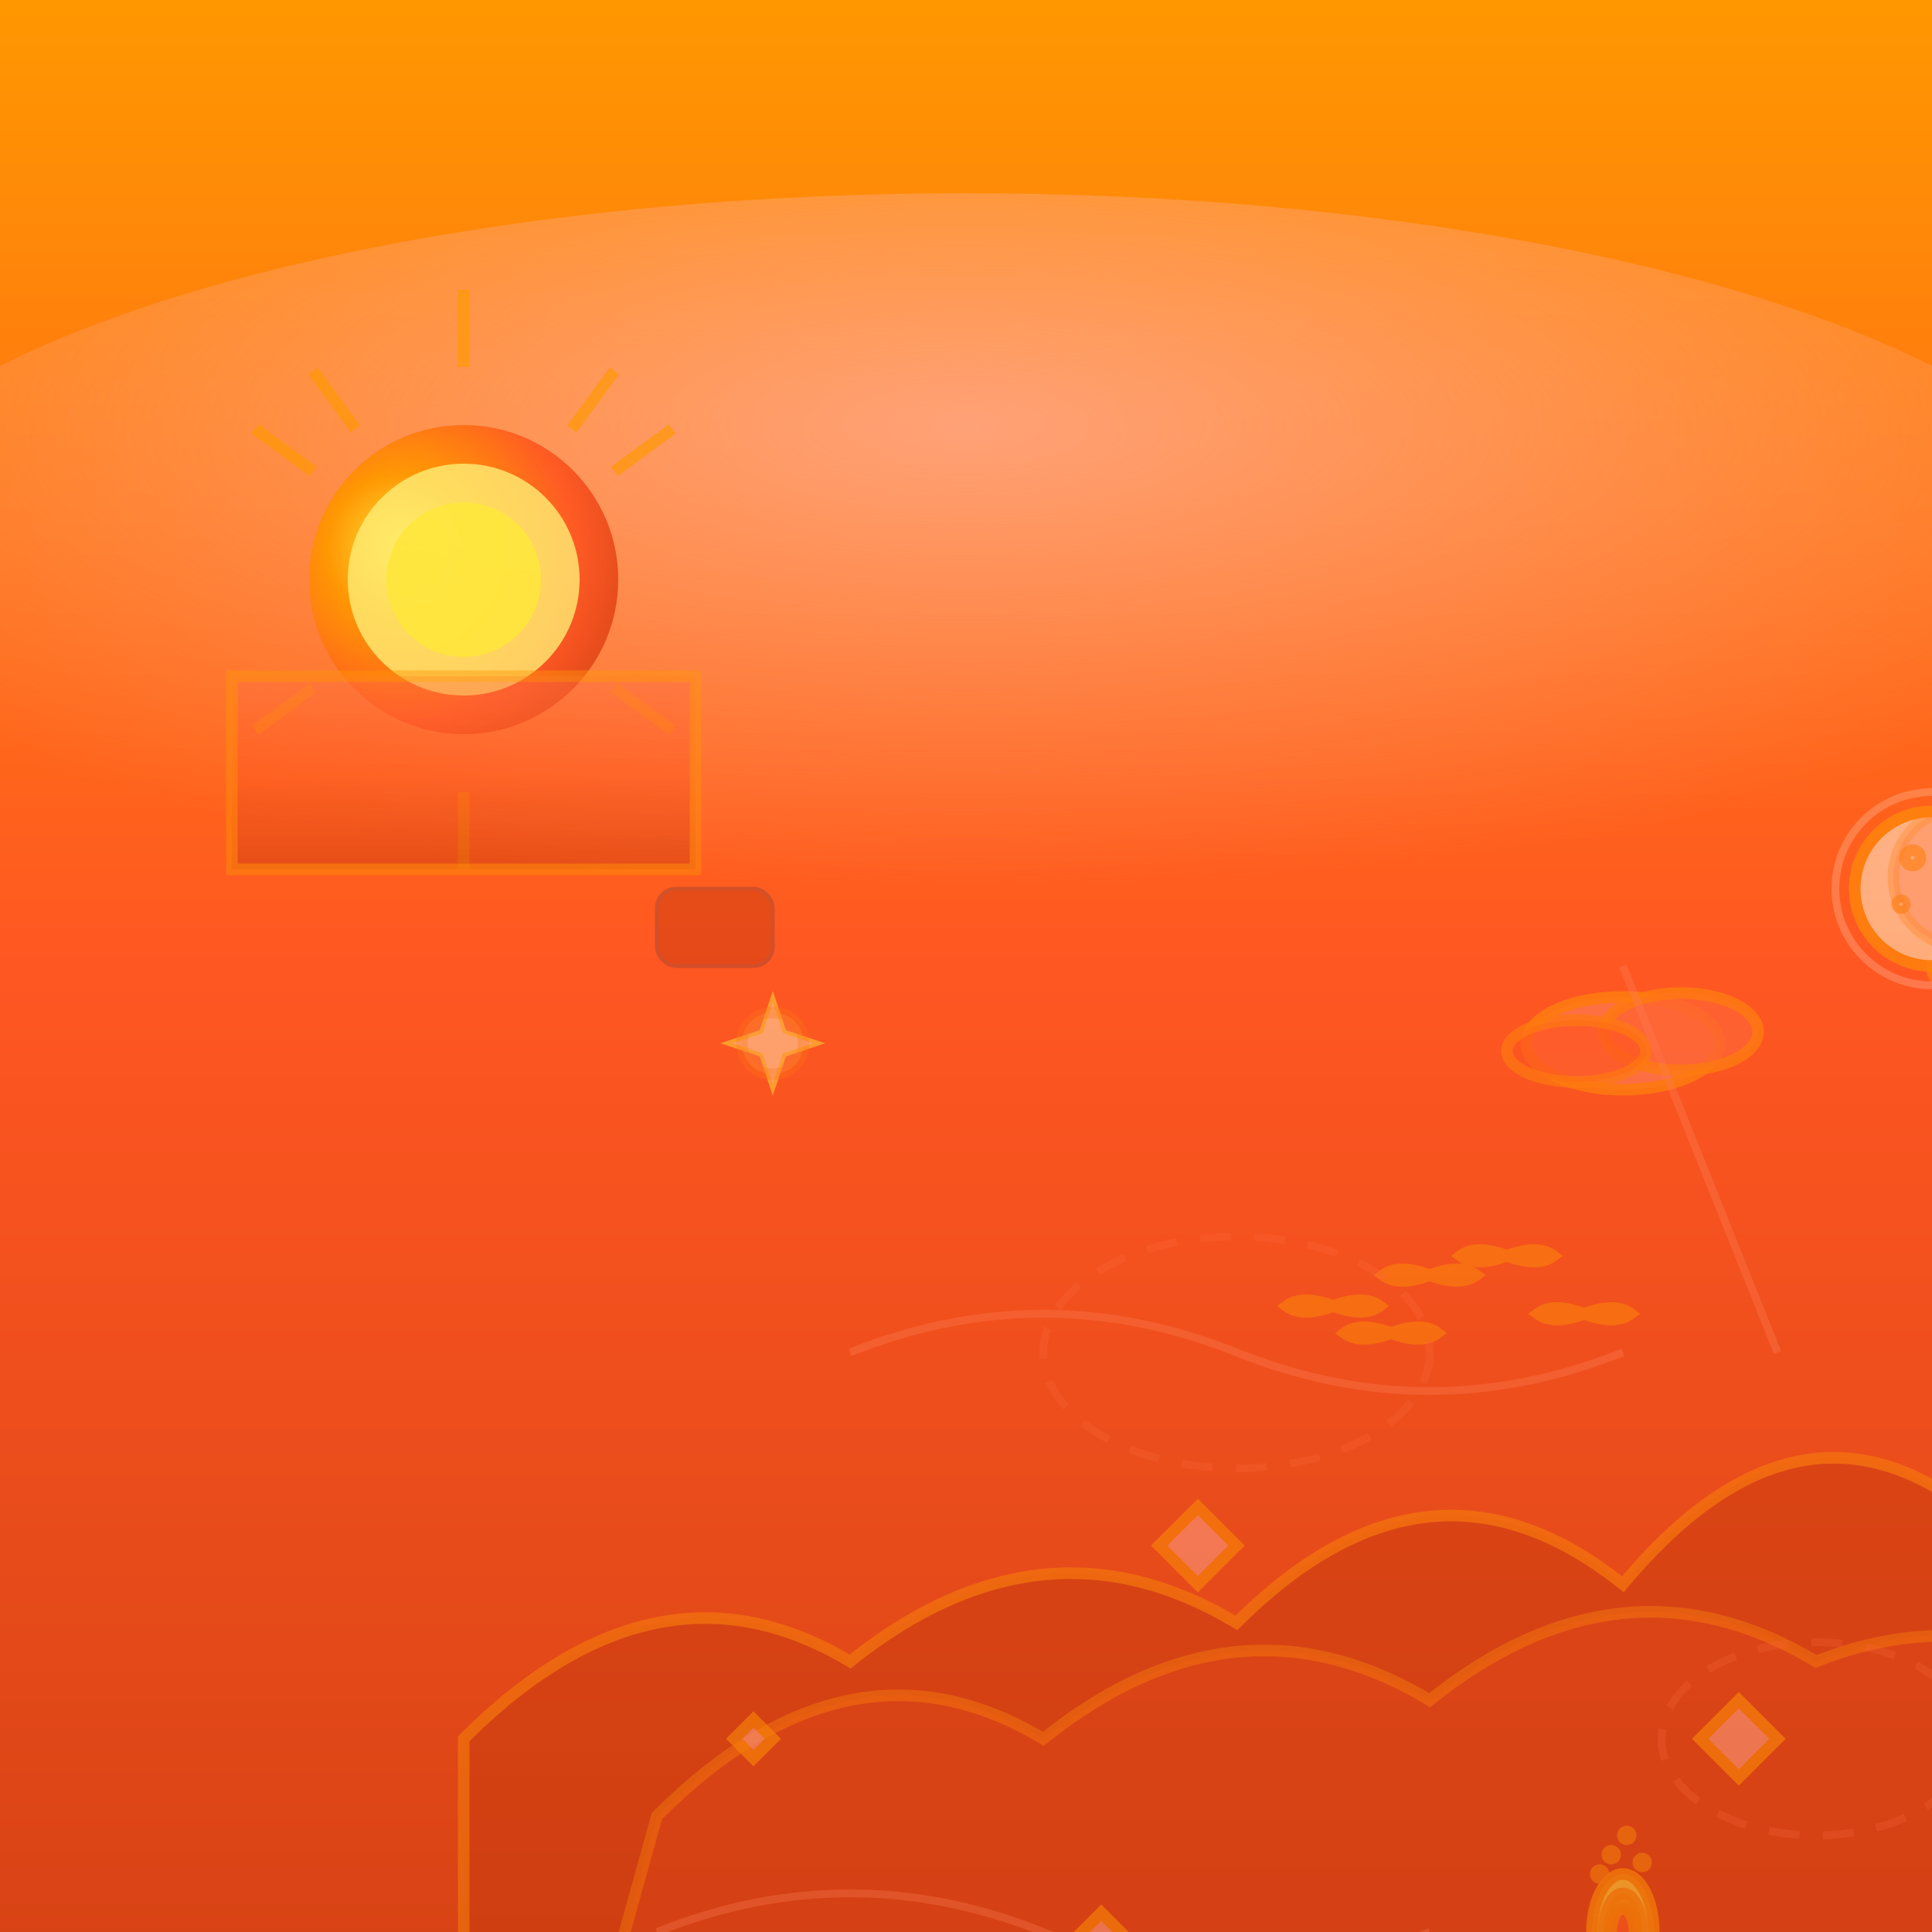 <svg xmlns="http://www.w3.org/2000/svg" width="500" height="500" viewBox="0 0 500 500">
  <defs>
    <linearGradient id="bgGrad36" x1="0%" y1="0%" x2="0%" y2="100%">
      <stop offset="0%" style="stop-color:#ff9800;stop-opacity:1" />
      <stop offset="50%" style="stop-color:#ff5722;stop-opacity:1" />
      <stop offset="100%" style="stop-color:#d84315;stop-opacity:1" />
    </linearGradient>
    <radialGradient id="sunsetGrad36" cx="30%" cy="40%" r="80%">
      <stop offset="0%" style="stop-color:#ffeb3b;stop-opacity:1" />
      <stop offset="30%" style="stop-color:#ff9800;stop-opacity:1" />
      <stop offset="70%" style="stop-color:#ff5722;stop-opacity:1" />
      <stop offset="100%" style="stop-color:#d84315;stop-opacity:1" />
    </radialGradient>
    <linearGradient id="twilightGrad36" x1="0%" y1="0%" x2="0%" y2="100%">
      <stop offset="0%" style="stop-color:#ff7043;stop-opacity:1" />
      <stop offset="50%" style="stop-color:#ff5722;stop-opacity:1" />
      <stop offset="100%" style="stop-color:#bf360c;stop-opacity:1" />
    </linearGradient>
    <radialGradient id="glowGrad36" cx="50%" cy="30%" r="60%">
      <stop offset="0%" style="stop-color:#ffab91;stop-opacity:0.8" />
      <stop offset="100%" style="stop-color:#ffab91;stop-opacity:0" />
    </radialGradient>
    <linearGradient id="skyGrad36" x1="0%" y1="0%" x2="0%" y2="100%">
      <stop offset="0%" style="stop-color:#ff8a65;stop-opacity:0.9" />
      <stop offset="100%" style="stop-color:#ff7043;stop-opacity:0.6" />
    </linearGradient>
    <radialGradient id="moonGrad36" cx="30%" cy="30%" r="70%">
      <stop offset="0%" style="stop-color:#fff8e1;stop-opacity:1" />
      <stop offset="100%" style="stop-color:#fff3c4;stop-opacity:1" />
    </radialGradient>
    <filter id="evening36">
      <feGaussianBlur in="SourceGraphic" stdDeviation="2" result="blur"/>
      <feMerge>
        <feMergeNode in="blur"/>
        <feMergeNode in="SourceGraphic"/>
      </feMerge>
    </filter>
  </defs>
  
  <!-- Evening sky background -->
  <rect width="500" height="500" fill="url(#bgGrad36)"/>
  
  <!-- Sunset atmosphere -->
  <ellipse cx="250" cy="150" rx="300" ry="100" fill="url(#glowGrad36)"/>
  
  <!-- Setting sun -->
  <g transform="translate(120,150)" opacity="0.95">
  <!-- Main sun disk -->
  <circle cx="0" cy="0" r="40" fill="url(#sunsetGrad36)" filter="url(#evening36)"/>
  
  <!-- Sun's inner glow -->
  <circle cx="0" cy="0" r="30" fill="#fff176" opacity="0.8"/>
  <circle cx="0" cy="0" r="20" fill="#ffeb3b" opacity="0.9"/>
  
  <!-- Sun rays -->
  <g stroke="#ff9800" stroke-width="3" opacity="0.7">
  <line x1="0" y1="-55" x2="0" y2="-75"/>
  <line x1="39" y1="-28" x2="54" y2="-39"/>
  <line x1="39" y1="28" x2="54" y2="39"/>
  <line x1="0" y1="55" x2="0" y2="75"/>
  <line x1="-39" y1="28" x2="-54" y2="39"/>
  <line x1="-39" y1="-28" x2="-54" y2="-39"/>
  <line x1="-28" y1="-39" x2="-39" y2="-54"/>
  <line x1="28" y1="-39" x2="39" y2="-54"/>
  
  <!-- Horizon line cutting through sun -->
  <rect x="-60" y="25" width="120" height="50" fill="url(#twilightGrad36)" opacity="0.6"/>
  
    <!-- Evening clouds -->
    <g opacity="0.8">
    <!-- Cloud 1 -->
    <g transform="translate(300,120)">
      <ellipse cx="0" cy="0" rx="25" ry="12" fill="#ff8a65" opacity="0.9"/>
      <ellipse cx="15" cy="-3" rx="20" ry="10" fill="#ff7043" opacity="0.8"/>
      <ellipse cx="-12" cy="2" rx="18" ry="8" fill="#ff5722" opacity="0.7"/>
    </g>
    
    <!-- Cloud 2 -->
    <g transform="translate(400,100)">
      <ellipse cx="0" cy="0" rx="20" ry="10" fill="#ff7043" opacity="0.8"/>
      <ellipse cx="12" cy="-2" rx="15" ry="8" fill="#ff5722" opacity="0.7"/>
      <ellipse cx="-8" cy="1" rx="12" ry="6" fill="#d84315" opacity="0.6"/>
    </g>
    
    <!-- Cloud 3 -->
    <g transform="translate(450,140)">
      <ellipse cx="0" cy="0" rx="15" ry="8" fill="#ff5722" opacity="0.7"/>
      <ellipse cx="8" cy="-1" rx="12" ry="6" fill="#d84315" opacity="0.6"/>
    </g>
    </g>
  
    <!-- Mountain silhouettes -->
    <g opacity="0.7">
    <path d="M0,300 Q50,250 100,280 Q150,240 200,270 Q250,220 300,260 Q350,200 400,250 Q450,230 500,270 L500,500 L0,500 Z" 
          fill="#bf360c" opacity="0.8"/>
    
    <path d="M50,320 Q100,270 150,300 Q200,260 250,290 Q300,250 350,280 Q400,260 450,300 L500,500 L0,500 Z" 
          fill="#d84315" opacity="0.6"/>
    </g>
  
    <!-- Evening birds -->
    <g transform="translate(250,180)" opacity="0.6">
    <!-- Flying birds silhouettes -->
    <g fill="#5d4037">
      <path d="M0,0 Q-8,-3 -12,0 Q-8,3 0,0 Q8,-3 12,0 Q8,3 0,0"/>
      <path d="M20,-5 Q12,-8 8,-5 Q12,-2 20,-5 Q28,-8 32,-5 Q28,-2 20,-5"/>
      <path d="M-25,8 Q-33,5 -37,8 Q-33,11 -25,8 Q-17,5 -13,8 Q-17,11 -25,8"/>
      <path d="M40,10 Q32,7 28,10 Q32,13 40,10 Q48,7 52,10 Q48,13 40,10"/>
      <path d="M-10,15 Q-18,12 -22,15 Q-18,18 -10,15 Q-2,12 2,15 Q-2,18 -10,15"/>
    </g>
    </g>
  
    <!-- Evening crescent moon -->
    <g transform="translate(380,80)" opacity="0.8">
    <!-- Moon -->
    <circle cx="0" cy="0" r="20" fill="url(#moonGrad36)"/>
    
    <!-- Crescent shadow -->
    <circle cx="8" cy="-3" r="18" fill="#ff8a65" opacity="0.3"/>
    
    <!-- Moon craters -->
    <g fill="#fff3c4" opacity="0.6">
      <circle cx="-5" cy="-8" r="2"/>
      <circle cx="3" cy="5" r="1"/>
      <circle cx="-8" cy="4" r="1"/>
    </g>
    
    <!-- Moon glow -->
    <circle cx="0" cy="0" r="25" fill="none" stroke="#fff8e1" stroke-width="2" opacity="0.4"/>
    </g>
  
    <!-- Evening activities -->
    <g transform="translate(300,350)" opacity="0.8">
    <!-- Campfire -->
    <g>
      <!-- Fire -->
      <ellipse cx="0" cy="0" rx="8" ry="15" fill="#ffeb3b" opacity="0.9"/>
      <ellipse cx="0" cy="0" rx="5" ry="10" fill="#ff9800" opacity="0.8"/>
      <ellipse cx="0" cy="0" rx="3" ry="6" fill="#ff5722" opacity="0.9"/>
      
      <!-- Wood logs -->
      <ellipse cx="-8" cy="12" rx="12" ry="3" fill="#8d6e63" transform="rotate(-30 -8 12)"/>
      <ellipse cx="8" cy="12" rx="12" ry="3" fill="#6d4c41" transform="rotate(30 8 12)"/>
      <ellipse cx="0" cy="15" rx="10" ry="2" fill="#8d6e63"/>
      
      <!-- Sparks -->
      <g fill="#ff9800" opacity="0.7">
        <circle cx="-3" cy="-20" r="1"/>
        <circle cx="5" cy="-18" r="1"/>
        <circle cx="1" cy="-25" r="1"/>
        <circle cx="-6" cy="-15" r="1"/>
      </g>
    </g>
    </g>
  
    <!-- Evening flowers -->
    <g transform="translate(80,380)" opacity="0.7">
    <!-- Evening primrose -->
    <g>
      <!-- Stem -->
      <rect x="-1" y="0" width="2" height="30" rx="1" fill="#4caf50"/>
      
      <!-- Flower -->
      <g transform="translate(0,-5)">
        <circle cx="0" cy="0" r="8" fill="#ff9800" opacity="0.9"/>
        <g fill="#ffeb3b" opacity="0.8">
          <ellipse cx="0" cy="-6" rx="3" ry="8"/>
          <ellipse cx="6" cy="0" rx="8" ry="3"/>
          <ellipse cx="0" cy="6" rx="3" ry="8"/>
          <ellipse cx="-6" cy="0" rx="8" ry="3"/>
        </g>
        <circle cx="0" cy="0" r="3" fill="#ff5722"/>
      </g>
      
      <!-- Leaves -->
      <ellipse cx="-6" cy="15" rx="4" ry="2" fill="#66bb6a" transform="rotate(-20 -6 15)"/>
      <ellipse cx="6" cy="20" rx="4" ry="2" fill="#66bb6a" transform="rotate(20 6 20)"/>
    </g>
    
    <!-- More evening flowers -->
    <g transform="translate(25,5)">
      <rect x="-1" y="0" width="2" height="25" rx="1" fill="#4caf50"/>
      <circle cx="0" cy="-3" r="5" fill="#ff7043" opacity="0.8"/>
      <ellipse cx="-4" cy="12" rx="3" ry="1" fill="#66bb6a"/>
    </g>
    </g>
  
    <!-- Evening lantern -->
    <g transform="translate(450,300)" opacity="0.8">
    <!-- Lantern pole -->
    <rect x="-2" y="0" width="4" height="80" rx="2" fill="#8d6e63"/>
    
    <!-- Lantern -->
    <ellipse cx="0" cy="-15" rx="12" ry="18" fill="url(#twilightGrad36)" stroke="#bf360c" stroke-width="2"/>
    
    <!-- Lantern glow -->
    <ellipse cx="0" cy="-15" rx="8" ry="12" fill="#fff176" opacity="0.7"/>
    <ellipse cx="0" cy="-15" rx="4" ry="6" fill="#ffeb3b" opacity="0.8"/>
    
    <!-- Lantern frame -->
    <g stroke="#8d6e63" stroke-width="1">
      <line x1="0" y1="-33" x2="0" y2="3"/>
      <ellipse cx="0" cy="-15" rx="12" ry="18" fill="none"/>
    </g>
    
    <!-- Light rays -->
    <g stroke="#fff176" stroke-width="2" opacity="0.5">
      <line x1="0" y1="-30" x2="0" y2="-40"/>
      <line x1="15" y1="-15" x2="25" y2="-15"/>
      <line x1="-15" y1="-15" x2="-25" y2="-15"/>
      <line x1="0" y1="0" x2="0" y2="10"/>
    </g>
    </g>
  
    <!-- Evening star -->
    <g transform="translate(80,120)" opacity="0.7">
    <!-- Star -->
    <path d="M0,-12 L3,-3 L12,0 L3,3 L0,12 L-3,3 L-12,0 L-3,-3 Z" 
          fill="#fff8e1" 
          stroke="#ffeb3b" 
          stroke-width="1"/>
    
    <!-- Star glow -->
    <circle cx="0" cy="0" r="8" fill="#fff176" opacity="0.3"/>
    </g>
  
    <!-- Nature sparkles -->
    <g fill="#ffab91" opacity="0.7">
    <path d="M180 250 L190 240 L200 250 L190 260 Z"/>
    <path d="M320 300 L330 290 L340 300 L330 310 Z"/>
    <path d="M160 350 L165 345 L170 350 L165 355 Z"/>
    <path d="M400 180 L405 175 L410 180 L405 185 Z"/>
    <path d="M70 300 L75 295 L80 300 L75 305 Z"/>
    </g>
  
    <!-- Evening atmosphere flows -->
    <g stroke="#ff8a65" stroke-width="2" fill="none" opacity="0.4">
    <path d="M100 200 Q150 180 200 200 Q250 220 300 200"/>
    <path d="M50 350 Q100 330 150 350 Q200 370 250 350"/>
    <path d="M300 100 Q320 150 340 200"/>
    </g>
  
    <!-- Peaceful evening energy -->
    <g stroke="#ff7043" stroke-width="2" fill="none" opacity="0.3" stroke-dasharray="8,6">
    <ellipse cx="200" cy="200" rx="50" ry="30"/>
    <ellipse cx="350" cy="300" rx="40" ry="25"/>
    </g>
  
    <!-- Time of day indicator -->
    <g transform="translate(50,80)" opacity="0.6">
    <!-- Evening time -->
    <rect x="0" y="0" width="30" height="20" rx="5" fill="#bf360c" stroke="#8d4037" stroke-width="1"/>
    
    </g>
  
    <!-- Number indicator -->
    
    <!-- Kanji character 夕 -->
    
    </g>
  </g>
</svg> 